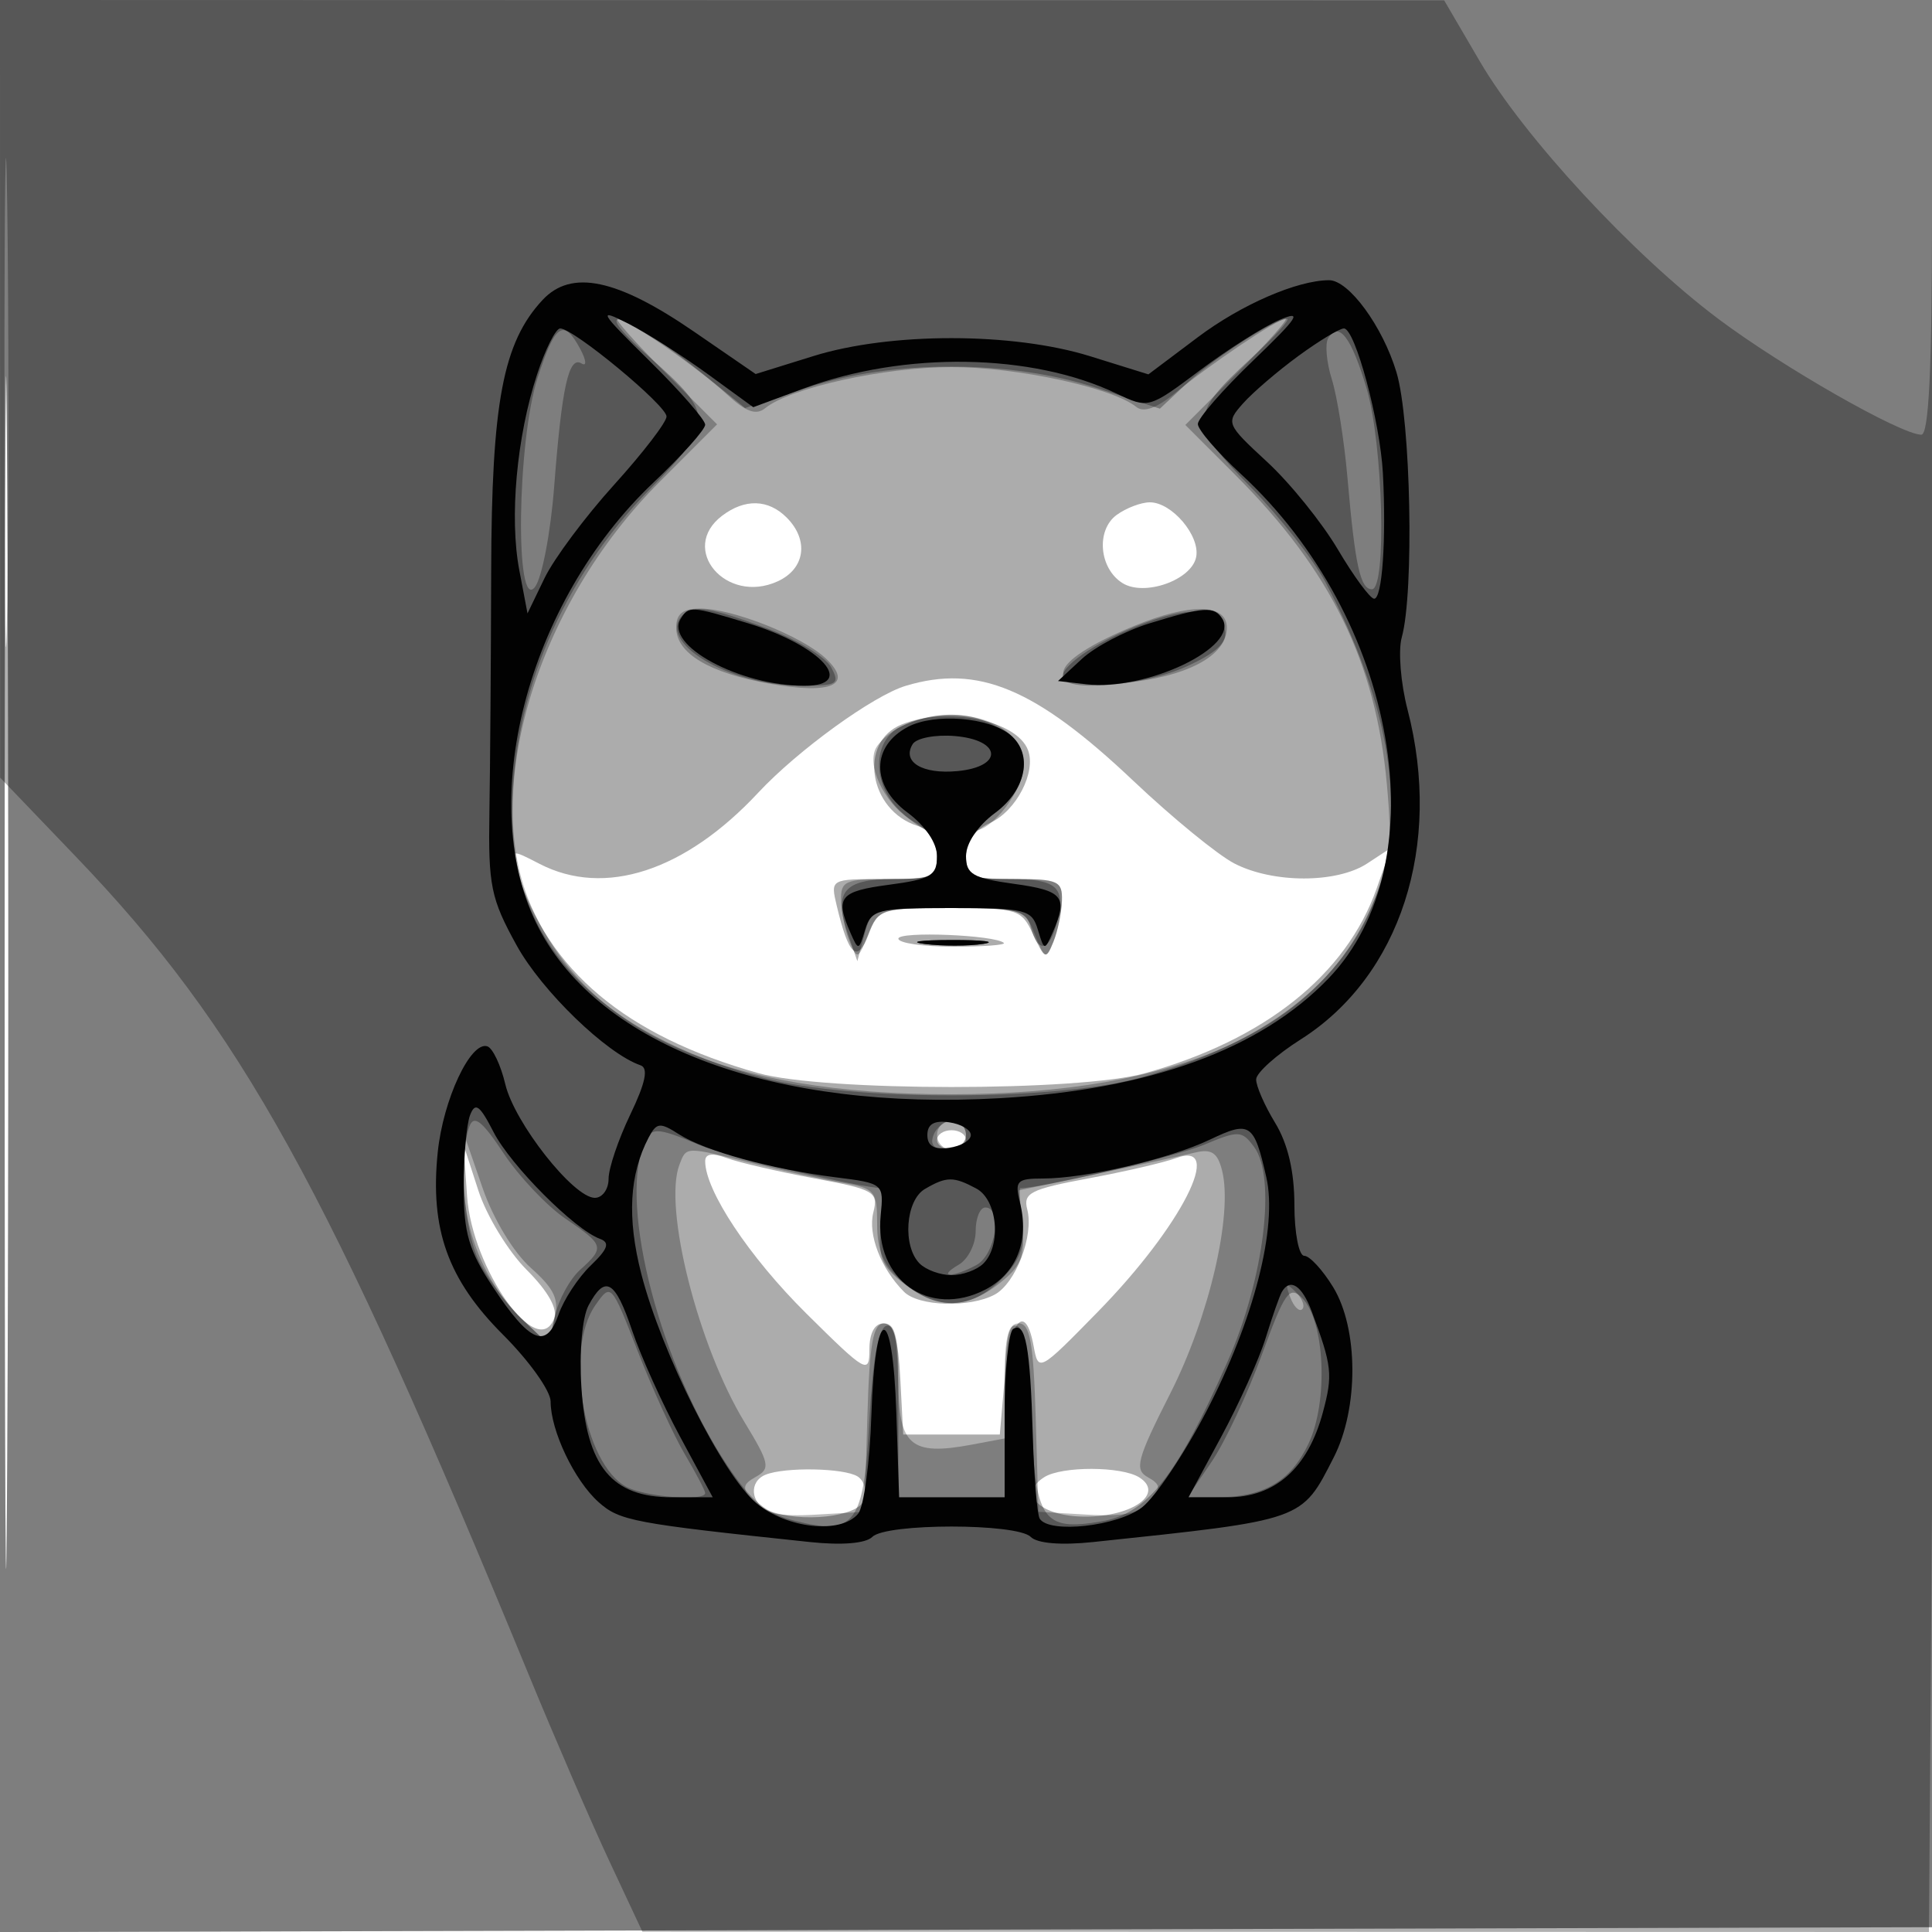 <svg xmlns="http://www.w3.org/2000/svg" width="200" height="200" fill="#000000"><path fill-opacity=".325" fill-rule="evenodd" d="M0 100.005V200.01l100.25-.255 100.25-.255.255-99.75L201.01 0H0zm.481.495c0 55 .121 77.647.269 50.326.148-27.32.148-72.32 0-100C.602 23.147.481 45.5.481 100.5M74.75 53.392c-4.508 3.422.406 9.225 5.75 6.79 2.851-1.299 3.269-4.27.929-6.611-1.902-1.901-4.325-1.966-6.679-.179m40.846-.086c-2.154 1.576-1.817 5.538.601 7.053 2.27 1.423 7.171-.314 7.631-2.704.422-2.191-2.514-5.655-4.792-5.655-.909 0-2.457.588-3.44 1.306M93.753 70.999c-3.35 1.008-11.18 6.681-15.253 11.051-7.585 8.138-15.918 10.854-22.64 7.378-3.004-1.554-3.032-1.545-2.324.75 3.176 10.286 11.247 17.047 24.964 20.913 6.767 1.907 33.173 1.918 40 .016 12.413-3.457 20.85-10.18 24.008-19.128l1.482-4.203-2.46 1.612c-3.156 2.068-9.751 2.066-13.754-.004-1.719-.889-6.422-4.736-10.45-8.549-10.151-9.608-16.094-12.087-23.573-9.836m-.415 4c-4.511 1.818-3.408 8.892 1.635 10.493 1.304.413 2.027 1.51 2.027 3.075C97 90.85 96.661 91 91.481 91c-5.513 0-5.518.003-4.865 2.75 1.237 5.201 2.139 6.024 3.289 3 1.01-2.656 1.296-2.75 8.41-2.75 7.056 0 7.418.115 8.646 2.75 1.203 2.579 1.333 2.625 2.091.75.444-1.1.839-3.013.878-4.25.064-2.043-.391-2.25-4.93-2.25-4.575 0-5-.199-5-2.339 0-1.53.872-2.737 2.52-3.488 2.683-1.223 4.77-5.254 3.897-7.529-1.183-3.082-8.384-4.539-13.079-2.645M93 97.168c0 .457 2.55.832 5.667.832s5.479-.175 5.25-.389C103.034 96.786 93 96.379 93 97.168M97 118c0 .55.675 1 1.5 1s1.5-.45 1.5-1-.675-1-1.5-1-1.5.45-1.5 1m-48.648 5.82c.523 7.566 7.31 17.11 9.011 12.675.391-1.018-.631-2.83-2.847-5.046-1.902-1.902-4.15-5.593-4.995-8.203l-1.538-4.746zM73 120.209c0 3.042 4.558 9.905 10.469 15.762 6.189 6.133 6.531 6.329 6.531 3.75 0-1.71.539-2.721 1.45-2.721 1.064 0 1.53 1.531 1.75 5.75l.3 5.75h10l.5-5.769c.53-6.112 2.164-7.956 3-3.386.496 2.71.548 2.683 6.657-3.557 8.638-8.821 13.206-17.8 8.093-15.904-1.237.458-5.325 1.405-9.083 2.104-5.985 1.112-6.77 1.511-6.326 3.209.707 2.702-1.189 7.651-3.38 8.824-2.58 1.381-7.867 1.216-9.374-.292-2.392-2.391-3.757-5.915-3.181-8.211.538-2.142.128-2.378-6.165-3.548-3.708-.689-7.754-1.628-8.991-2.086-1.519-.564-2.25-.458-2.25.325m6.25 32.453c-1.76.71-1.556 3.007.332 3.731 3.332 1.279 9.189.646 9.845-1.063.353-.921.065-2.036-.643-2.485-1.391-.882-7.509-1-9.534-.183m28.854.252c-2.794 1.77-.389 4.086 4.242 4.086 4.934 0 8.227-2.392 5.59-4.061-1.836-1.161-8.012-1.177-9.832-.025"/><path fill-opacity=".268" fill-rule="evenodd" d="M0 100.005V200.01l100.25-.255 100.25-.255.255-99.75L201.01 0H0zm.481.495c0 55 .121 77.647.269 50.326.148-27.32.148-72.32 0-100C.602 23.147.481 45.5.481 100.5m68.287-62.036 5.464 5.464-5.909 5.909C55.507 62.653 49.684 82.069 55.079 94c5.887 13.022 20.028 19.3 43.421 19.278 23.272-.022 37.952-6.602 43.499-19.498 1.929-4.484 2.146-6.224 1.569-12.589-1.147-12.665-5.783-22.121-15.714-32.052l-5.149-5.148 5.495-5.496c3.023-3.022 5.219-5.495 4.88-5.495-.817 0-7.847 4.729-11.442 7.697-1.875 1.548-3.254 2.042-4 1.435C115.191 40.137 105.291 38 98.5 38c-6.965 0-16.709 2.15-19.286 4.254-.945.772-2.006.384-4-1.462C72.283 38.078 64.923 33 63.92 33c-.339 0 1.843 2.459 4.848 5.464M70 64.977c0 2.646 3.394 4.679 9.682 5.801 6.415 1.144 8.7.122 5.818-2.603C83.055 65.864 75.85 63 72.48 63c-1.804 0-2.48.539-2.48 1.977m47.386-.171c-9.171 3.776-9.836 6.694-1.35 5.924C122.82 70.115 127 67.922 127 64.977c0-2.508-3.777-2.575-9.614-.171M93.308 75.194c-1.205.583-2.431 1.683-2.723 2.445-.795 2.073 1.319 5.972 4.025 7.42 1.471.787 2.39 2.176 2.39 3.61C97 90.8 96.57 91 92 91c-4.539 0-4.994.207-4.93 2.25.039 1.237.439 3.15.89 4.25.765 1.867.892 1.817 1.905-.75C90.915 94.089 91.194 94 98.5 94s7.585.089 8.635 2.75c1.013 2.567 1.14 2.617 1.905.75.451-1.1.851-3.013.89-4.25.064-2.043-.391-2.25-4.93-2.25-4.667 0-5-.167-5-2.5 0-1.375.365-2.5.811-2.5 1.951 0 5.189-4.293 5.189-6.878 0-4.431-7.103-6.628-12.692-3.928m2.46 22.531c1.797.222 4.497.218 6-.01 1.503-.229.032-.411-3.268-.405s-4.529.192-2.732.415M97 117.5c0 .825.675 1.5 1.5 1.5s1.5-.675 1.5-1.5-.675-1.5-1.5-1.5-1.5.675-1.5 1.5m-48.967 4.79c-.037 5.307 2.371 10.902 6.247 14.519l2.474 2.308.641-2.556c.512-2.04.018-3.114-2.449-5.318-1.796-1.605-3.884-5.06-4.985-8.252l-1.896-5.491zm22.305-1.729c-1.693 4.413 1.933 18.773 6.732 26.656 2.588 4.253 2.706 4.809 1.198 5.653-1.431.801-1.476 1.175-.31 2.58 1.01 1.217 2.686 1.566 6.453 1.347l5.089-.297.286-9.75c.228-7.762.585-9.75 1.75-9.75 1.121 0 1.464 1.391 1.464 5.933 0 6.711 1.254 7.805 7.587 6.617l3.413-.641v-5.954c0-4.561.343-5.955 1.464-5.955 1.165 0 1.522 1.988 1.75 9.75l.286 9.75 5.089.297c3.767.219 5.443-.13 6.453-1.347 1.163-1.402 1.128-1.775-.236-2.539-1.397-.782-1.102-1.876 2.336-8.653 4.038-7.961 6.502-18.555 5.368-23.076-.468-1.864-1.093-2.279-2.806-1.867-1.212.292-5.811 1.291-10.22 2.219l-8.016 1.689.357 3.744c.297 3.114-.101 4.105-2.369 5.889-3.511 2.762-6.678 2.717-10-.14-1.982-1.705-2.656-3.221-2.656-5.974 0-3.464-.223-3.727-3.65-4.314-2.008-.344-6.19-1.256-9.294-2.027-6.973-1.731-6.791-1.735-7.518.16m63.226 13.732c.376.986.935 1.541 1.243 1.233s.001-1.114-.683-1.793c-.988-.98-1.102-.865-.56.56"/><path fill-opacity=".309" fill-rule="evenodd" d="M.008 40.25.016 80.5l7.82 8.159c17.073 17.812 26.016 33.971 46.953 84.841 2.717 6.6 6.463 15.256 8.325 19.235l3.386 7.235 66.592.015 66.593.015.718-99.606c.395-54.783.466-99.858.158-100.167S200 9.867 200 22.333C200 38.198 199.669 45 198.896 45c-2.101 0-14.424-7.035-21.065-12.026-8.805-6.617-20.043-18.758-24.636-26.615L149.5.038 74.75.019 0 0zm.449 1.25C.456 64.05.588 73.418.749 62.317s.161-29.551 0-41C.589 9.868.457 18.95.457 41.5m66.846-4.464c6.694 5.892 6.692 6.734-.028 13.602-9.094 9.295-14.198 21.288-14.251 33.49-.058 13.424 8.845 22.811 26.047 27.463 8.882 2.402 29.976 2.402 38.858 0 25.876-6.998 32.87-25.584 19.299-51.291-1.22-2.31-4.708-6.751-7.752-9.869-6.419-6.574-6.417-7.388.04-13.339 2.442-2.25 4.112-4.09 3.712-4.088-1.282.006-7.639 4.116-10.442 6.75l-2.714 2.551-6.557-2.152c-8.894-2.92-21.095-2.934-29.93-.033l-6.456 2.119-4.315-3.487c-8.043-6.502-12.538-7.902-5.511-1.716m-11.651 2.079c-2.129 6.593-2.35 24.388-.269 21.647.726-.956 1.619-5.633 1.985-10.393.797-10.367 1.509-13.563 2.838-12.741.55.339.487-.334-.141-1.507-1.718-3.21-2.603-2.609-4.413 2.994m81.846-4.112c-.352.57-.184 2.49.373 4.267.557 1.776 1.287 6.38 1.622 10.23.789 9.063 1.324 11.5 2.526 11.5 1.547 0 1.152-15.061-.545-20.776-1.579-5.316-2.87-7.011-3.976-5.221M70.667 63.667c-2.76 2.76 4.721 7.273 12.118 7.311 3.924.02 4.198-.141 3.254-1.905-.567-1.059-3.525-2.859-6.572-4-5.863-2.193-7.717-2.489-8.8-1.406m48.092.737c-4.636 1.678-8.759 4.323-8.759 5.619 0 1.688 8.308 1.02 12.826-1.03 3.085-1.4 4.23-2.47 3.99-3.728-.431-2.263-3.329-2.572-8.057-.861M93.25 75.22c-2.97 1.433-3.002 6.002-.061 8.741 1.203 1.121 2.553 2.039 3 2.039.446 0 .811 1.125.811 2.5 0 2.299-.365 2.5-4.531 2.5-5.128 0-6.218 1.329-4.687 5.717l.971 2.783.732-2.75c.721-2.709.85-2.75 8.717-2.75 7.144 0 8.04.211 8.508 2 .72 2.753 1.946 2.506 2.712-.546.918-3.656.025-4.454-4.981-4.454-3.974 0-4.441-.243-4.441-2.312 0-1.409 1.171-3.178 3-4.53 7.446-5.505-.936-13.189-9.75-8.938m2.518 22.505c1.797.222 4.497.218 6-.01 1.503-.229.032-.411-3.268-.405s-4.529.192-2.732.415m-47.159 18.851c-1.134 2.955-.618 10.604.937 13.88.851 1.792 2.831 4.489 4.401 5.993l2.854 2.734.656-2.988c.361-1.643 1.531-3.779 2.6-4.746 2.572-2.328 2.505-2.557-1.548-5.317-1.912-1.302-4.785-4.342-6.383-6.756-2.197-3.317-3.056-4.001-3.517-2.8m48.029.924c-.391 1.02.054 1.5 1.393 1.5 1.084 0 1.969-.675 1.969-1.5s-.627-1.5-1.393-1.5-1.652.675-1.969 1.5m-30.031 1.082c-2.484 6.473 1.817 22.841 8.712 33.158 2.469 3.695 4.038 4.972 7.009 5.705 6.22 1.536 7.091.346 7.672-10.47.332-6.188.92-9.454 1.75-9.729.939-.31 1.25 1.85 1.25 8.671V155h11v-9.083c0-6.821.311-8.98 1.25-8.669.848.281 1.342 3.332 1.536 9.491.335 10.616 1.12 11.791 7.193 10.764 4.788-.808 7.798-4.608 13.077-16.503 3.796-8.553 5.104-19.157 2.751-22.295-1.266-1.688-1.579-1.698-5.23-.173-2.863 1.196-16.75 4.468-18.964 4.468-.116 0-.031 1.549.191 3.443.313 2.686-.16 4.004-2.156 6q-4.68 4.68-10.104.413c-2.291-1.802-2.668-2.761-2.359-6 .202-2.121.283-3.856.179-3.856-2.156 0-16.066-3.266-18.833-4.422-4.691-1.961-5.17-1.96-5.924.004M101 127.45c0 1.348-.787 2.909-1.75 3.47-2.303 1.341-.682 1.382 1.816.045 1.992-1.066 2.759-5.965.934-5.965-.55 0-1 1.103-1 2.45m-39.37 7.667c-3.245 4.634-1.226 16.423 3.22 18.803 1.957 1.047 8.15 1.532 8.15.637 0-.243-.953-2.058-2.118-4.032-1.164-1.974-3.356-6.772-4.869-10.662-2.736-7.032-2.762-7.06-4.383-4.746m68.989 5.145c-1.48 4.059-3.816 9.036-5.191 11.059l-2.5 3.679h2.971c4.898 0 7.696-1.626 9.561-5.558 2.066-4.352 1.697-12.714-.665-15.076-1.312-1.312-1.796-.629-4.176 5.896"/><path fill-opacity=".977" fill-rule="evenodd" d="M56.167 31.051c-4.102 4.403-5.277 10.616-5.32 28.128-.022 8.976-.104 20.146-.182 24.821-.129 7.692.14 9.012 2.826 13.879 2.597 4.708 9.307 11.199 12.821 12.402.832.286.514 1.809-1.062 5.09-1.237 2.575-2.25 5.57-2.25 6.656S62.36 124 61.578 124c-2.204 0-8.324-7.765-9.269-11.761-.466-1.972-1.302-3.737-1.857-3.922-1.729-.576-4.578 5.505-5.138 10.965-.816 7.967 1.047 13.175 6.756 18.884 2.712 2.711 4.93 5.822 4.93 6.914 0 3.021 2.461 8.185 4.964 10.418 2.175 1.938 3.558 2.2 21.888 4.134 3.301.349 5.772.144 6.45-.534 1.428-1.428 14.968-1.428 16.396 0 .678.678 3.149.883 6.45.534 21.951-2.316 21.56-2.179 24.925-8.775 2.59-5.076 2.561-13.306-.062-17.607-1.09-1.787-2.438-3.25-2.996-3.25s-1.017-2.362-1.019-5.25c-.002-3.481-.676-6.353-2-8.524-1.098-1.801-1.98-3.826-1.959-4.5s2.1-2.535 4.622-4.134c10.303-6.534 14.692-20.093 11.049-34.137-.711-2.74-.98-6.1-.6-7.468 1.298-4.66.942-22.502-.546-27.448-1.432-4.759-4.939-9.544-6.986-9.533-3.313.017-9.081 2.525-13.575 5.901l-5.119 3.847-6.03-1.877c-8.004-2.491-20.676-2.499-28.65-.017l-5.977 1.86-6.377-4.385c-7.983-5.488-12.706-6.477-15.681-3.284m11.083 6.322c3.162 3.118 5.75 6.084 5.75 6.591s-2.401 3.193-5.335 5.969C54.526 62.359 49.12 83.345 55.777 96.087c6.417 12.285 24.417 18.922 47.723 17.597 15.533-.882 26.972-5.051 34.031-12.401 11.518-11.994 7.116-37.292-9.086-52.227C126 46.803 124 44.479 124 43.893s2.571-3.536 5.713-6.555c4.682-4.498 5.178-5.261 2.75-4.227-1.63.695-5.348 3.051-8.264 5.237-5.281 3.959-5.314 3.968-8.656 2.374-8.724-4.161-21.896-4.372-32.305-.518l-5.262 1.949-4.738-3.447c-2.606-1.896-6.313-4.247-8.238-5.225-3.177-1.613-2.97-1.255 2.25 3.892M55.602 38.75c-2.116 6.444-2.879 14.813-1.848 20.25l.853 4.5 1.766-3.656c.971-2.011 4.21-6.357 7.197-9.658S69 43.704 69 43.116C69 41.97 59.375 34 57.991 34c-.457 0-1.532 2.138-2.389 4.75m78.798-1.896c-2.145 1.569-4.721 3.779-5.724 4.91-1.79 2.019-1.743 2.133 2.5 6.054 2.378 2.198 5.674 6.279 7.324 9.069s3.338 5.082 3.75 5.093c.838.022 1.268-6.138.907-12.98-.284-5.368-2.874-15-4.035-15-.452 0-2.577 1.284-4.722 2.854M70.461 64.063c-1.682 2.722 6.059 6.918 12.789 6.931 5.525.012 1.76-4.177-5.823-6.478-5.909-1.792-6.129-1.807-6.966-.453m48.516.471c-2.487.767-5.632 2.423-6.987 3.68l-2.465 2.286 2.906.333c6.302.721 15.893-3.881 14.108-6.77-.825-1.335-1.927-1.267-7.562.471M94 75.239c-3.815 1.995-3.843 6.078-.059 8.875C95.796 85.486 97 87.273 97 88.654c0 1.978-.658 2.364-5 2.94-5.057.671-5.562 1.293-3.988 4.906.847 1.943.891 1.936 1.546-.25.63-2.097 1.236-2.25 8.942-2.25s8.312.153 8.942 2.25c.655 2.186.699 2.193 1.546.25 1.591-3.652 1.071-4.304-3.988-5-4.291-.59-5-1.002-5-2.906 0-1.305 1.235-3.131 3-4.436 3.25-2.403 3.977-6.102 1.589-8.084-2.206-1.831-7.836-2.275-10.589-.835m.48 1.793c-1.141 1.846 1.009 3.138 4.643 2.791 4.785-.458 4.571-3.223-.28-3.628-2.012-.167-3.975.209-4.363.837m1.288 20.693c1.797.222 4.497.218 6-.01 1.503-.229.032-.411-3.268-.405s-4.529.192-2.732.415m-47.109 17.722c-.362.944-.659 4.303-.659 7.463 0 4.726.539 6.561 3.031 10.324 3.834 5.787 5.521 6.491 6.795 2.835.539-1.546 2.036-3.825 3.327-5.065 1.785-1.715 2.014-2.377.955-2.76-2.619-.95-9.24-7.595-11.016-11.056-1.438-2.804-1.899-3.134-2.433-1.741m18.494 2.303c-2.006 3.829-2.25 8.322-.768 14.109 2.1 8.195 8.417 20.796 11.89 23.719 3.173 2.67 8.781 3.265 10.561 1.12.594-.716 1.212-5.329 1.372-10.25.379-11.604 2.2-11.744 2.581-.198l.289 8.75H104v-8.441c0-4.643.399-8.687.886-8.989 1.273-.786 1.762 1.847 2.025 10.891.128 4.379.451 8.316.719 8.75.978 1.581 8.106.785 10.61-1.185 1.381-1.086 4.36-5.53 6.621-9.875 4.942-9.5 7.406-19.104 6.228-24.283-1.273-5.604-1.686-5.879-5.841-3.895-4.23 2.02-12.86 4.027-17.316 4.027-2.669 0-2.906.254-2.343 2.5.99 3.943-.363 7.332-3.595 9.003-5.8 2.999-11.491-1.049-10.825-7.701.328-3.27.283-3.307-4.669-3.928-6.663-.836-13.495-2.713-16.215-4.455-1.965-1.259-2.318-1.222-3.132.331M96 117.5c0 1.128.702 1.539 2.25 1.32 1.237-.176 2.25-.77 2.25-1.32s-1.013-1.144-2.25-1.32c-1.548-.219-2.25.192-2.25 1.32m-.25 5.58c-2.01 1.171-2.349 5.921-.55 7.72.66.66 2.145 1.2 3.3 1.2s2.64-.54 3.3-1.2c1.901-1.901 1.458-6.592-.734-7.765-2.364-1.265-3.078-1.259-5.316.045m-34.823 12.056c-.657 1.229-.972 4.824-.74 8.467.524 8.215 3.142 11.397 9.379 11.397h4.216l-3.368-6.25c-1.853-3.437-4.09-8.387-4.972-11-1.766-5.234-2.794-5.829-4.515-2.614m71.763-1.386c-.235.412-.985 2.55-1.666 4.75s-2.757 6.813-4.613 10.25l-3.373 6.25h4.026c4.947 0 8.32-2.998 9.876-8.778 1.055-3.916.954-4.827-1.155-10.472-1.007-2.694-2.243-3.493-3.095-2"/></svg>